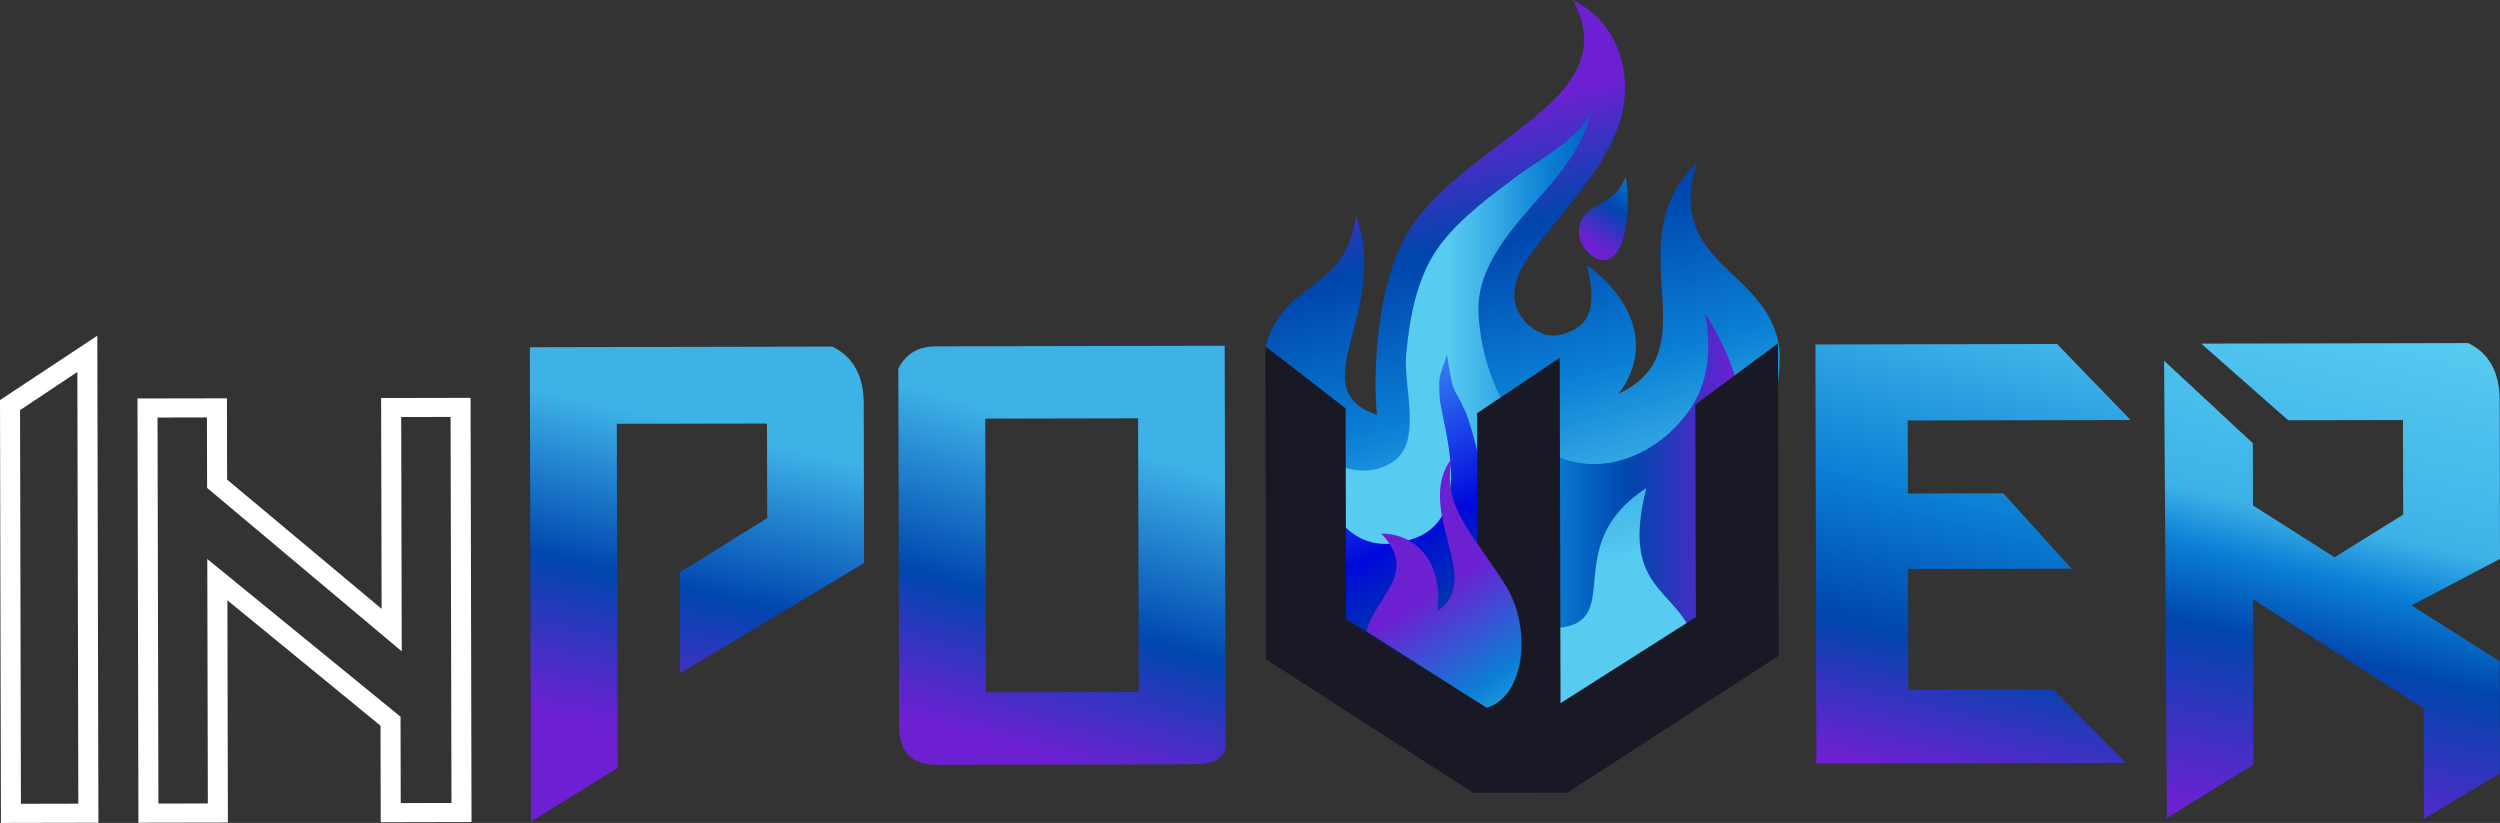 <svg width="240" height="79" viewBox="0 0 240 79" fill="none" xmlns="http://www.w3.org/2000/svg">
<rect x="0" y="0" width="240" height="79" fill="#333333" stroke="none"/>
<g id="logo" clip-path="url(#clip0_202_477)">
<path id="Vector" d="M126.035 45.467L124.467 62.508L145.961 73.371L167.456 61.869V40.144L156.037 44.297L143.274 40.144L139.916 27.045L136.557 40.464L126.035 45.467Z" fill="url(#paint0_linear_202_477)"/>
<path id="Vector_2" d="M9.447 78.981L0.091 79L0 38.406L9.34 32.23L9.447 78.981ZM7.426 35.706L1.924 39.374L2.008 77.166L7.52 77.153L7.426 35.706Z" fill="white"/>
<path id="Vector_3" d="M13.199 38.255L21.786 38.239L21.803 46.041L36.634 58.447L36.587 38.211L45.175 38.195L45.266 78.914L36.55 78.933L36.53 69.668L21.83 57.629L21.877 78.965L13.289 78.981L13.199 38.262V38.255ZM15.21 77.141L19.953 77.131L19.899 53.664L38.451 68.805L38.471 77.096L43.341 77.086L43.257 40.025L38.515 40.035L38.566 62.527L19.882 46.84L19.865 40.073L15.123 40.083L15.207 77.144L15.21 77.141Z" fill="white"/>
<path id="Vector_4" d="M50.868 33.332L79.895 33.272C81.904 34.243 82.915 36.071 82.918 38.751L82.951 54.051L65.289 64.633L65.269 54.94L73.652 49.742L73.632 40.658L59.214 40.687L59.288 73.726L50.968 78.863L50.864 33.329L50.868 33.332Z" fill="url(#paint1_linear_202_477)"/>
<path id="Vector_5" d="M89.825 33.249L117.57 33.192L117.657 71.898C117.318 72.873 116.334 73.365 114.712 73.368L89.912 73.419C87.521 73.425 86.322 72.167 86.316 69.646L86.238 35.39C86.96 33.965 88.156 33.253 89.822 33.249H89.825ZM94.584 40.189L94.645 66.46L109.318 66.432L109.257 40.16L94.584 40.189Z" fill="url(#paint2_linear_202_477)"/>
<path id="Vector_6" d="M174.277 33.07L197.474 33.022L204.54 40.323L183.14 40.367L183.157 47.377L192.319 47.358L198.871 54.598L183.174 54.63L183.2 66.211L197.105 66.182L204.104 73.24L174.371 73.301L174.28 33.07H174.277Z" fill="url(#paint3_linear_202_477)"/>
<path id="Vector_7" d="M216.302 57.543L216.339 73.39L208.02 78.528L207.755 34.633L216.272 42.547L216.286 48.521L224.114 53.502L230.704 49.406L230.684 40.323L219.661 40.345L211.315 32.987L236.944 32.936C238.952 33.907 239.963 35.735 239.966 38.416L240 53.655L231.49 58.122L239.96 63.467L239.983 74.256L232.689 78.598L232.665 67.991L216.302 57.54V57.543Z" fill="url(#paint4_linear_202_477)"/>
<path id="Vector_8" d="M135.395 48.409C136.524 48.377 137.219 47.087 137.817 45.793C138.834 43.582 138.314 40.521 138.203 38.109C138.099 35.873 137.887 33.495 138.599 31.329C139.744 33.694 139.415 36.767 140.574 39.275C142.593 43.639 156.661 48.508 151.368 48.46C150.327 48.451 145.095 54.988 148.312 50.687C148.527 54.061 148.648 53.882 149.32 52.604L149.655 72.093C166.784 64.745 171.375 37.69 170.814 33.435C169.806 25.767 159.731 25.448 162.922 15.591C154.888 23.269 164.476 33.578 155.382 37.793C158.723 33.435 156.708 28.642 152.356 25.457C153.088 28.665 153.252 31.371 149.709 32.147C147.694 32.588 145.645 30.646 145.414 28.825C145.239 27.448 145.786 26.061 146.592 24.904C149.33 20.968 153.095 17.419 155.042 12.955C157.061 8.336 155.979 2.498 151.002 6.10352e-05C155.969 9.32 142.3 12.745 135.909 21.154C131.876 26.46 131.825 36.818 132.191 39.821C124.745 37.326 133.535 29.917 130.176 20.652C129.169 28.32 123.123 26.722 121.444 33.432C121.444 33.432 122.787 48.767 135.395 48.406V48.409Z" fill="url(#paint5_linear_202_477)"/>
<path id="Vector_9" d="M135.885 51.646C141.743 49.416 138.317 40.524 138.203 38.109C138.099 35.873 138.196 36.24 138.908 34.074C139.58 38.227 139.415 36.767 140.574 39.275C142.592 43.639 144.389 60.799 149.655 60.272C156.036 59.633 149.655 52.285 158.051 46.853C155.029 58.675 163.425 55.799 163.046 65.058L169.763 56.112C170.028 50.451 167.969 44.144 167.455 40.032C167.025 36.623 165.689 33.221 163.687 30.048C164.288 33.406 164.127 36.786 161.981 39.665C157.954 45.064 150.458 46.675 145.89 40.968C143.412 37.873 142.172 34 141.937 30.214C141.649 25.559 145.286 21.815 148.214 18.46C150.273 16.099 152.251 13.502 152.758 10.486C152.369 12.802 147.657 15.415 145.877 16.732C143.13 18.767 140.288 20.869 138.344 23.393C136.03 26.396 135.318 30.483 134.985 34.096C134.727 36.943 136.413 41.965 134.102 44.026C132.799 45.186 130.747 45.483 129.064 44.869C126.878 44.071 125.843 41.863 124.537 40.221C125.014 42.623 125.867 45.077 127.217 47.397C127.217 47.397 129.168 54.199 135.885 51.643V51.646Z" fill="url(#paint6_linear_202_477)"/>
<path id="Vector_10" d="M141.437 76.119L121.545 63.297L121.478 33.246L129.179 39.205L129.226 59.441L141.867 67.4L141.803 39.665L149.736 34.345L149.81 67.505L162.801 59.249L162.754 38.831L170.686 32.962L170.753 62.952L150.471 76.1L141.437 76.119Z" fill="#191925"/>
<path id="Vector_11" d="M156.053 16.968C155.382 18.652 154.478 19.125 152.974 19.933C151.335 20.815 151.063 22.924 152.547 24.329C152.893 24.658 153.333 24.92 153.82 24.955C156.497 25.15 156.46 18.521 156.053 16.968Z" fill="url(#paint7_linear_202_477)"/>
<path id="Vector_12" d="M131.184 60.592L142.72 67.94C146.354 66.905 147.157 60.342 144.493 56.122C141.3 51.058 138.354 48.611 139.405 43.953C135.627 48.834 142.599 55.652 137.988 58.656C138.579 53.873 135.876 51.227 132.604 51.227C136.211 54.997 132.124 57.144 131.184 60.595V60.592Z" fill="url(#paint8_linear_202_477)"/>
</g>
<defs>
<linearGradient id="paint0_linear_202_477" x1="123.627" y1="12.422" x2="155.997" y2="74.728" gradientUnits="userSpaceOnUse">
<stop offset="0.26" stop-color="#51BDFF"/>
<stop offset="0.31" stop-color="#45A4FA"/>
<stop offset="0.42" stop-color="#2965ED"/>
<stop offset="0.57" stop-color="#0008DC"/>
<stop offset="0.59" stop-color="#0012D1"/>
<stop offset="0.67" stop-color="#0034B1"/>
<stop offset="0.75" stop-color="#004F97"/>
<stop offset="0.83" stop-color="#006285"/>
<stop offset="0.91" stop-color="#006D7A"/>
<stop offset="1" stop-color="#007177"/>
</linearGradient>
<linearGradient id="paint1_linear_202_477" x1="75.395" y1="11.249" x2="59.221" y2="79.603" gradientUnits="userSpaceOnUse">
<stop offset="0.439" stop-color="#3EB2E7"/>
<stop offset="0.658" stop-color="#0047AF"/>
<stop offset="0.866" stop-color="#6C20D2"/>
</linearGradient>
<linearGradient id="paint2_linear_202_477" x1="115.105" y1="13.802" x2="95.24" y2="80.274" gradientUnits="userSpaceOnUse">
<stop offset="0.434" stop-color="#3EB2E7"/>
<stop offset="0.679" stop-color="#0047AF"/>
<stop offset="0.872" stop-color="#6C20D2"/>
</linearGradient>
<linearGradient id="paint3_linear_202_477" x1="199.476" y1="16.591" x2="181.968" y2="85.348" gradientUnits="userSpaceOnUse">
<stop offset="0.137" stop-color="#57CBF0"/>
<stop offset="0.471" stop-color="#0B80D5"/>
<stop offset="0.665" stop-color="#0046AD"/>
<stop offset="0.845" stop-color="#6C20D2"/>
</linearGradient>
<linearGradient id="paint4_linear_202_477" x1="230.714" y1="28.572" x2="218.5" y2="79.583" gradientUnits="userSpaceOnUse">
<stop offset="0.043" stop-color="#57CBF0"/>
<stop offset="0.43" stop-color="#3EB2E7"/>
<stop offset="0.53" stop-color="#0B80D5"/>
<stop offset="0.67" stop-color="#0046AD"/>
<stop offset="1" stop-color="#6C20D2"/>
</linearGradient>
<linearGradient id="paint5_linear_202_477" x1="160.372" y1="81.231" x2="137.719" y2="-2.011" gradientUnits="userSpaceOnUse">
<stop offset="0.32" stop-color="#57CBF0"/>
<stop offset="0.4" stop-color="#3EB2E7"/>
<stop offset="0.53" stop-color="#0B80D5"/>
<stop offset="0.7" stop-color="#0047AF"/>
<stop offset="0.71" stop-color="#0046AD"/>
<stop offset="0.84" stop-color="#6C20D2"/>
</linearGradient>
<linearGradient id="paint6_linear_202_477" x1="124.534" y1="37.773" x2="169.786" y2="37.773" gradientUnits="userSpaceOnUse">
<stop offset="0.32" stop-color="#57CBF0"/>
<stop offset="0.4" stop-color="#3EB2E7"/>
<stop offset="0.53" stop-color="#0B80D5"/>
<stop offset="0.7" stop-color="#0047AF"/>
<stop offset="0.71" stop-color="#0046AD"/>
<stop offset="0.929" stop-color="#6C20D2"/>
</linearGradient>
<linearGradient id="paint7_linear_202_477" x1="165.296" y1="6.358" x2="151.922" y2="26.79" gradientUnits="userSpaceOnUse">
<stop offset="0.22" stop-color="#57CBF0"/>
<stop offset="0.4" stop-color="#3EB2E7"/>
<stop offset="0.53" stop-color="#0B80D5"/>
<stop offset="0.7" stop-color="#0047AF"/>
<stop offset="0.856" stop-color="#6C20D2"/>
</linearGradient>
<linearGradient id="paint8_linear_202_477" x1="158.925" y1="85.55" x2="132.875" y2="45.007" gradientUnits="userSpaceOnUse">
<stop offset="0.32" stop-color="#57CBF0"/>
<stop offset="0.4" stop-color="#3EB2E7"/>
<stop offset="0.53" stop-color="#0B80D5"/>
<stop offset="0.741" stop-color="#6C20D2"/>
</linearGradient>
<clipPath id="clip0_202_477">
<rect width="240" height="79" fill="white"/>
</clipPath>
</defs>
</svg>
